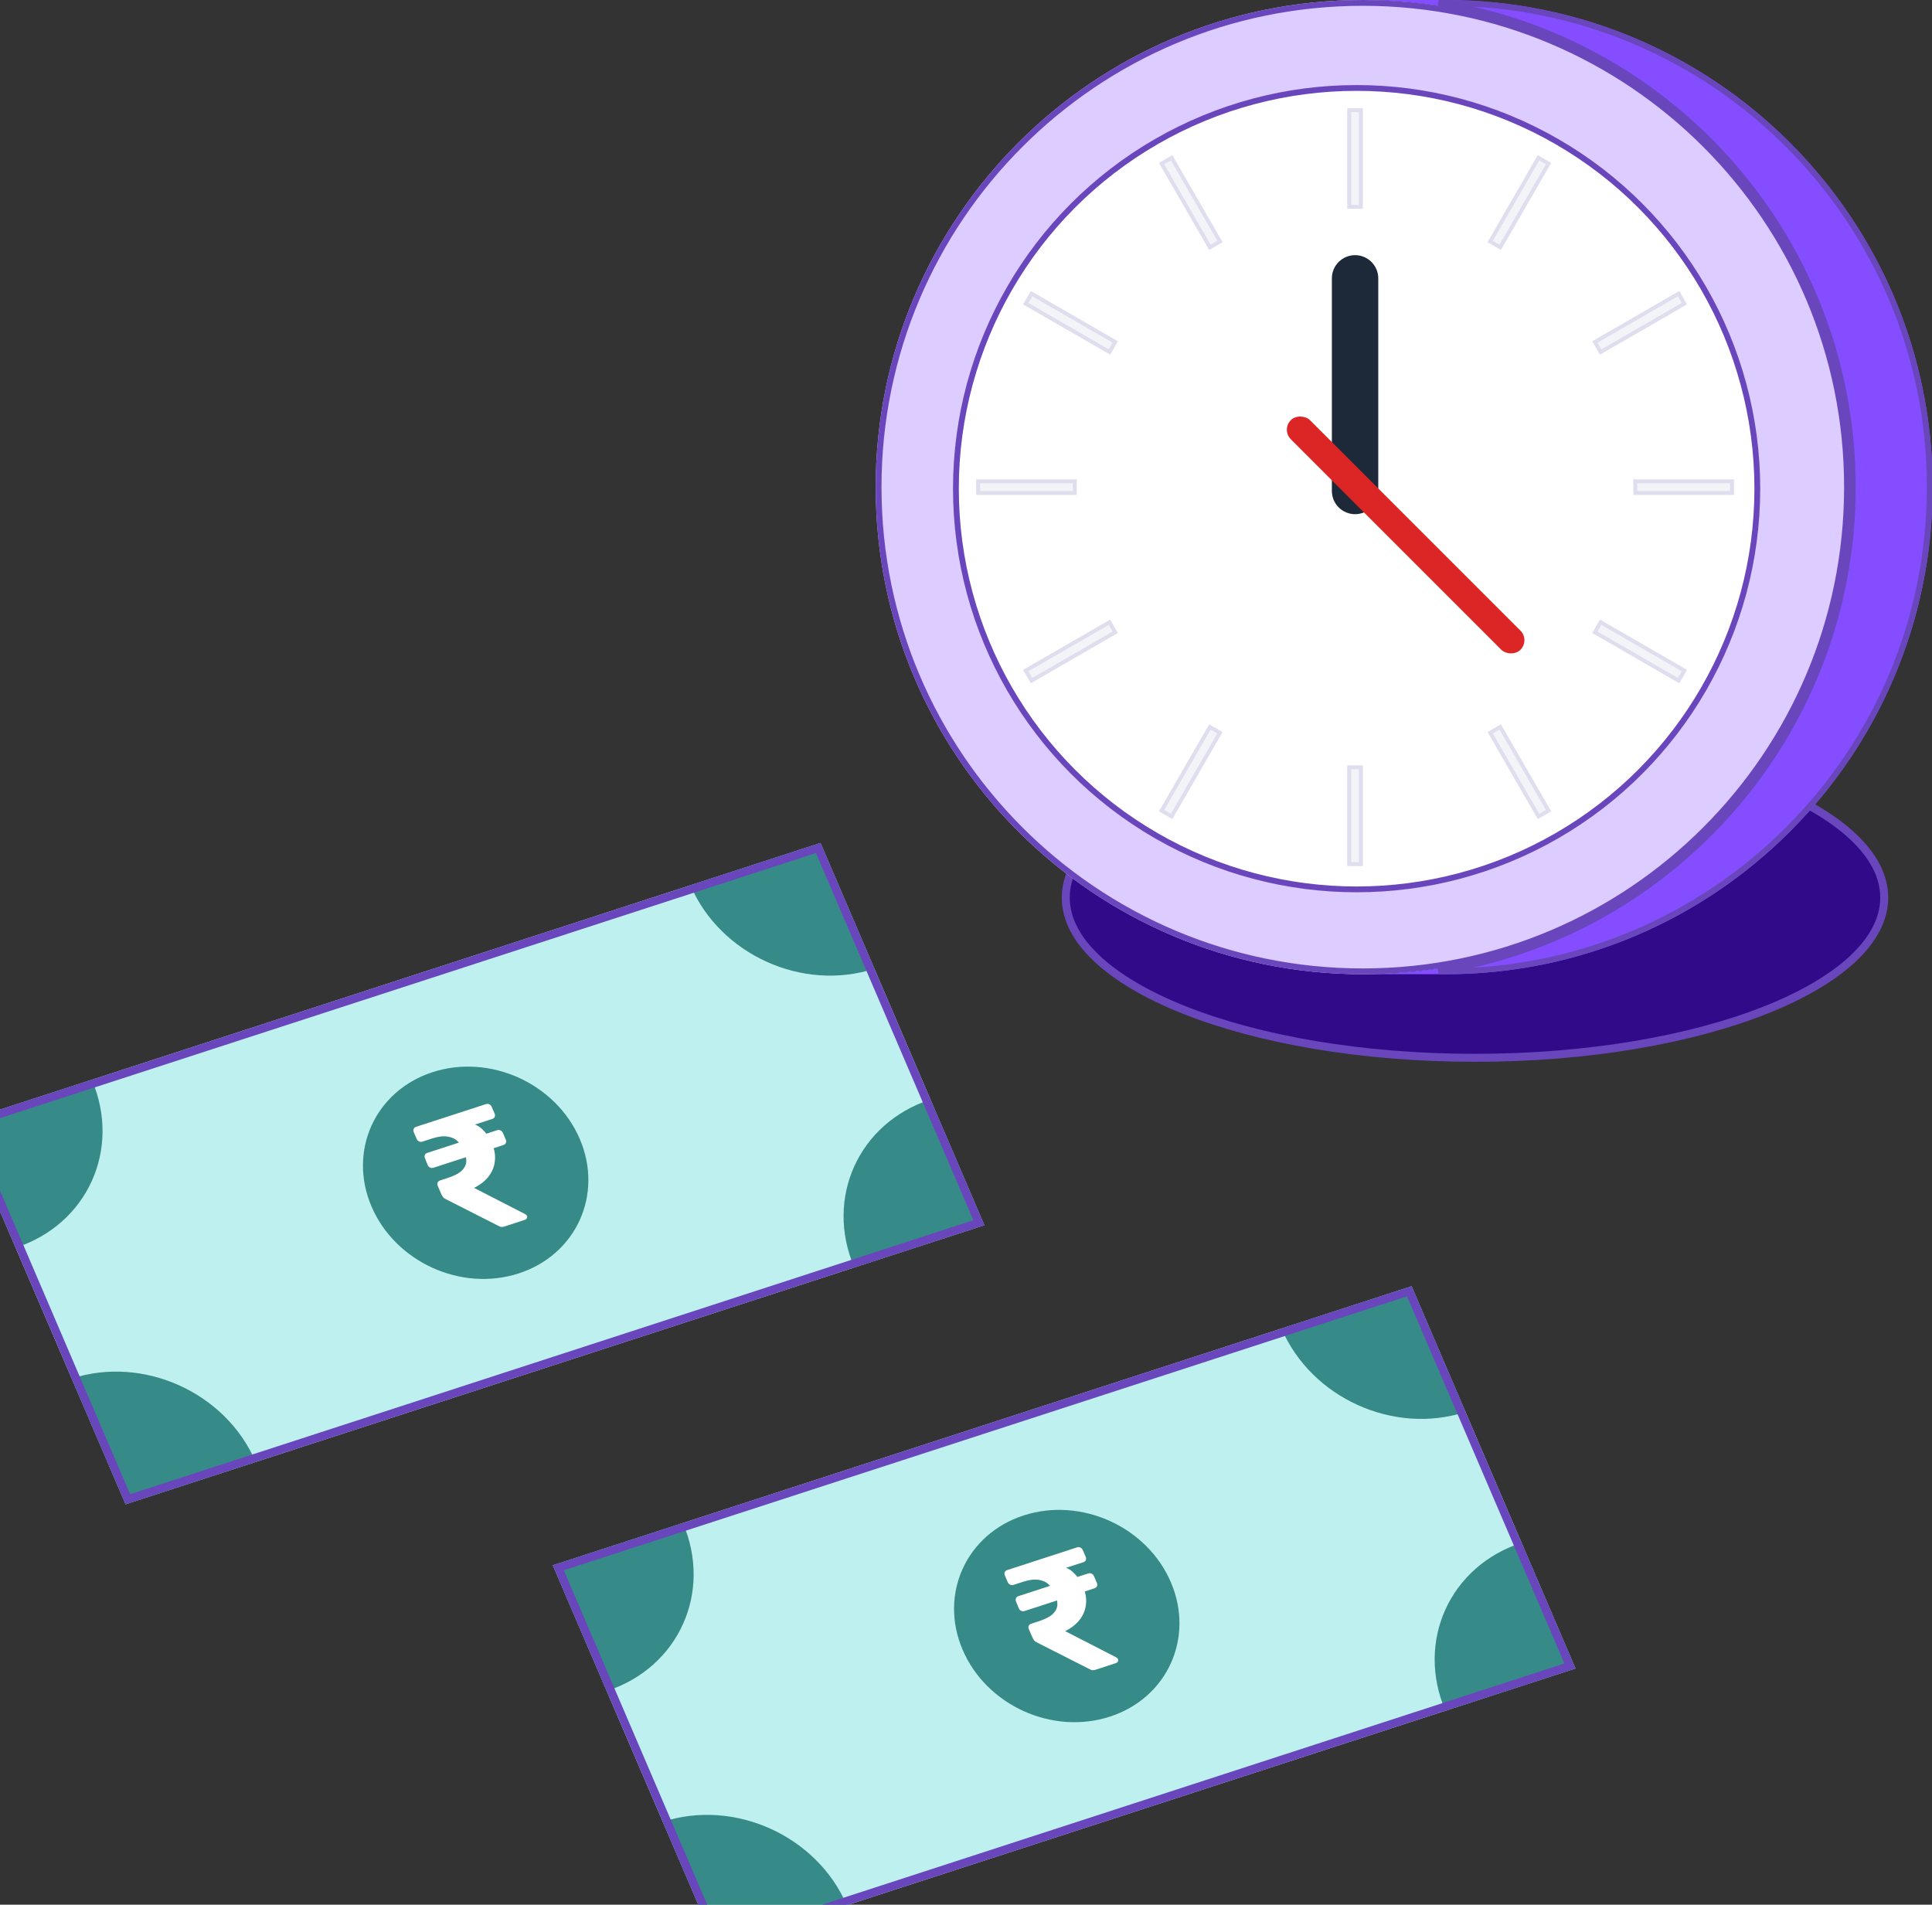 <svg width="353" height="348" viewBox="0 0 353 348" fill="none" xmlns="http://www.w3.org/2000/svg">
<rect x="0" y="0" width="353" height="348" fill="#333333" stroke="none"/>
<g clip-path="url(#clip0_1_1141)">
<path d="M344.271 164C344.271 167.875 342.297 171.642 338.567 175.146C334.836 178.651 329.398 181.841 322.617 184.535C309.06 189.922 290.28 193.271 269.5 193.271C248.72 193.271 229.94 189.922 216.383 184.535C209.602 181.841 204.164 178.651 200.433 175.146C196.703 171.642 194.729 167.875 194.729 164C194.729 160.125 196.703 156.358 200.433 152.854C204.164 149.349 209.602 146.159 216.383 143.465C229.94 138.078 248.72 134.729 269.5 134.729C290.28 134.729 309.06 138.078 322.617 143.465C329.398 146.159 334.836 149.349 338.567 152.854C342.297 156.358 344.271 160.125 344.271 164Z" fill="#310A8A" stroke="#6A46BD" stroke-width="1.459"/>
<path d="M338 89C338 138.153 298.153 178 249 178C199.847 178 160 138.153 160 89C160 39.847 199.847 0 249 0C298.153 0 338 39.847 338 89Z" fill="#DCCCFF"/>
<path d="M338 89C338 138.153 298.153 178 249 178H264.116C313.269 178 353.116 138.153 353.116 89C353.116 39.847 313.269 0 264.116 0H249C298.153 0 338 39.847 338 89Z" fill="#844DFF"/>
<path d="M337.47 89C337.47 137.861 297.861 177.47 249 177.47C200.139 177.47 160.53 137.861 160.53 89C160.53 40.139 200.139 0.53 249 0.53C297.861 0.53 337.47 40.139 337.47 89ZM264.116 177.47H262.816C305.702 170.827 338.53 133.747 338.53 89C338.53 44.253 305.702 7.173 262.816 0.53H264.116C312.977 0.53 352.586 40.139 352.586 89C352.586 137.861 312.977 177.47 264.116 177.47Z" stroke="#6A46BD" stroke-width="1.06"/>
<rect x="247.587" y="19.778" width="2.825" height="18.365" fill="#D9D9D9"/>
<rect x="282.388" y="28.346" width="2.825" height="18.365" transform="rotate(30 282.388 28.346)" fill="#D9D9D9"/>
<rect x="308.242" y="53.166" width="2.825" height="18.365" transform="rotate(60 308.242 53.166)" fill="#D9D9D9"/>
<rect x="318.222" y="87.588" width="2.825" height="18.365" transform="rotate(90 318.222 87.588)" fill="#D9D9D9"/>
<rect width="2.825" height="18.365" transform="matrix(-1 0 0 1 250.412 19.778)" fill="#D9D9D9"/>
<rect width="2.825" height="18.365" transform="matrix(-0.866 0.5 0.5 0.866 215.612 28.346)" fill="#D9D9D9"/>
<rect width="2.825" height="18.365" transform="matrix(-0.5 0.866 0.866 0.5 189.758 53.166)" fill="#D9D9D9"/>
<rect width="2.825" height="18.365" transform="matrix(3.58107e-09 1 1 -3.58107e-09 179.778 87.588)" fill="#D9D9D9"/>
<circle cx="247.87" cy="89.283" r="73.213" fill="white" stroke="#6A46BD" stroke-width="1.06"/>
<path d="M246.175 19.778H249V38.143H246.175V19.778Z" fill="#F2F4F7"/>
<path d="M280.975 28.346L283.422 29.759L274.239 45.663L271.792 44.25L280.975 28.346Z" fill="#F2F4F7"/>
<path d="M306.829 53.166L308.242 55.613L292.337 64.796L290.924 62.349L306.829 53.166Z" fill="#F2F4F7"/>
<path d="M316.809 87.588V90.414H298.444V87.588H316.809Z" fill="#F2F4F7"/>
<path d="M249 19.778H246.175V38.143H249V19.778Z" fill="#F2F4F7"/>
<path d="M214.199 28.346L211.752 29.759L220.935 45.663L223.382 44.25L214.199 28.346Z" fill="#F2F4F7"/>
<path d="M188.345 53.166L186.932 55.613L202.837 64.796L204.25 62.349L188.345 53.166Z" fill="#F2F4F7"/>
<path d="M178.365 87.588L178.365 90.414H196.73V87.588H178.365Z" fill="#F2F4F7"/>
<path d="M248.999 158.223H246.174V139.858H248.999V158.223Z" fill="#F2F4F7"/>
<path d="M214.199 149.655L211.752 148.243L220.935 132.338L223.382 133.751L214.199 149.655Z" fill="#F2F4F7"/>
<path d="M188.345 124.835L186.932 122.388L202.837 113.205L204.25 115.652L188.345 124.835Z" fill="#F2F4F7"/>
<path d="M178.365 90.413L178.365 87.587H196.73V90.413H178.365Z" fill="#F2F4F7"/>
<path d="M246.174 158.223H248.999V139.858H246.174V158.223Z" fill="#F2F4F7"/>
<path d="M280.975 149.655L283.422 148.243L274.239 132.338L271.792 133.751L280.975 149.655Z" fill="#F2F4F7"/>
<path d="M306.829 124.835L308.242 122.388L292.337 113.205L290.924 115.652L306.829 124.835Z" fill="#F2F4F7"/>
<path d="M316.809 90.413V87.587H298.444V90.413H316.809Z" fill="#F2F4F7"/>
<path d="M272.275 44.121L281.104 28.828L282.939 29.888L274.11 45.181L272.275 44.121ZM306.7 53.649L307.759 55.484L292.466 64.313L291.407 62.478L306.7 53.649ZM316.456 90.06H298.797V87.942H316.456V90.06ZM246.528 37.79V20.131H248.647V37.79H246.528ZM221.064 45.181L212.235 29.888L214.07 28.828L222.899 44.121L221.064 45.181ZM187.415 55.484L188.474 53.649L203.767 62.478L202.708 64.313L187.415 55.484ZM196.377 90.06H178.718V87.942H196.377V90.06ZM222.899 133.88L214.07 149.173L212.235 148.113L221.064 132.82L222.899 133.88ZM188.474 124.352L187.415 122.517L202.708 113.688L203.767 115.523L188.474 124.352ZM248.646 157.87H246.527V140.211H248.646V157.87ZM281.104 149.173L272.275 133.88L274.11 132.82L282.939 148.113L281.104 149.173ZM307.759 122.517L306.7 124.352L291.407 115.523L292.466 113.688L307.759 122.517Z" stroke="#6A46BD" stroke-opacity="0.13" stroke-width="0.706"/>
<path d="M243.349 50.857C243.349 48.517 245.247 46.619 247.587 46.619C249.928 46.619 251.825 48.517 251.825 50.857V89.706C251.825 92.047 249.928 93.945 247.587 93.945C245.247 93.945 243.349 92.047 243.349 89.706V50.857Z" fill="#1D2939"/>
<rect x="279.553" y="116.97" width="4.944" height="59.333" rx="2.472" transform="rotate(135 279.553 116.97)" fill="#DC2626"/>
<g clip-path="url(#clip1_1_1141)">
<rect width="165" height="76" transform="matrix(0.951 -0.309 0.394 0.919 -7 205)" fill="#BEF0EF"/>
<circle cx="25" cy="25" r="25" transform="matrix(0.951 -0.309 0.394 0.919 116.295 138.761)" fill="#368A88"/>
<circle cx="25" cy="25" r="25" transform="matrix(0.951 -0.309 0.394 0.919 -40.629 189.749)" fill="#368A88"/>
<circle cx="25" cy="25" r="25" transform="matrix(0.951 -0.309 0.394 0.919 146.247 208.61)" fill="#368A88"/>
<circle cx="25" cy="25" r="25" transform="matrix(0.951 -0.309 0.394 0.919 -10.677 259.598)" fill="#368A88"/>
<circle cx="20" cy="20" r="20" transform="matrix(0.951 -0.309 0.394 0.919 60.01 202.075)" fill="#368A88"/>
<path d="M92.177 224.084C91.852 224.19 91.579 224.2 91.358 224.116C91.149 224.005 90.958 223.911 90.786 223.832L81.568 219.154C81.281 219.024 81.065 218.871 80.92 218.695C80.795 218.512 80.662 218.254 80.519 217.92L79.976 216.656C79.884 216.44 79.879 216.241 79.962 216.057C80.046 215.874 80.199 215.746 80.422 215.673L81.731 215.248C82.968 214.846 83.849 214.392 84.372 213.887C84.907 213.356 85.183 212.786 85.199 212.178C85.207 211.55 85.064 210.892 84.77 210.206C84.484 209.54 84.106 208.981 83.635 208.531C83.156 208.061 82.535 207.771 81.772 207.662C81 207.533 80.056 207.65 78.94 208.012L77.175 208.586C76.972 208.652 76.77 208.639 76.569 208.548C76.368 208.457 76.222 208.304 76.129 208.088L75.599 206.853C75.507 206.637 75.502 206.438 75.585 206.254C75.669 206.071 75.812 205.946 76.014 205.88L88.797 201.727C89 201.661 89.201 201.674 89.402 201.765C89.603 201.856 89.75 202.009 89.842 202.225L90.372 203.46C90.465 203.676 90.469 203.875 90.386 204.059C90.303 204.242 90.16 204.367 89.957 204.433L84.996 206.045L85.193 205.21C86.371 205.207 87.333 205.565 88.08 206.282C88.847 206.994 89.445 207.849 89.874 208.849C90.379 210.026 90.555 211.163 90.402 212.263C90.27 213.356 89.808 214.355 89.017 215.26C88.238 216.138 87.149 216.861 85.751 217.427L84.688 217.94L84.312 215.85L95.783 221.74C96.05 221.876 96.209 222.004 96.259 222.121C96.335 222.298 96.333 222.455 96.253 222.592C96.173 222.73 96.032 222.832 95.829 222.898L92.177 224.084ZM79.218 213.35C78.995 213.423 78.783 213.414 78.582 213.322C78.381 213.231 78.234 213.078 78.142 212.862L77.642 211.617C77.55 211.402 77.545 211.202 77.629 211.019C77.712 210.835 77.855 210.711 78.058 210.645L90.84 206.491C91.043 206.426 91.245 206.438 91.445 206.529C91.646 206.62 91.793 206.774 91.885 206.989L92.415 208.225C92.508 208.44 92.512 208.64 92.429 208.823C92.346 209.007 92.193 209.135 91.97 209.207L79.218 213.35Z" fill="white"/>
</g>
<rect x="1.009" y="0.458" width="163.5" height="74.5" transform="matrix(0.951 -0.309 0.394 0.919 -7.131 205.349)" stroke="#6A46BD" stroke-width="1.5"/>
<g clip-path="url(#clip2_1_1141)">
<rect width="165" height="76" transform="matrix(0.951 -0.309 0.394 0.919 101 285.988)" fill="#BEF0EF"/>
<circle cx="25" cy="25" r="25" transform="matrix(0.951 -0.309 0.394 0.919 224.295 219.749)" fill="#368A88"/>
<circle cx="25" cy="25" r="25" transform="matrix(0.951 -0.309 0.394 0.919 67.371 270.737)" fill="#368A88"/>
<circle cx="25" cy="25" r="25" transform="matrix(0.951 -0.309 0.394 0.919 254.247 289.598)" fill="#368A88"/>
<circle cx="25" cy="25" r="25" transform="matrix(0.951 -0.309 0.394 0.919 97.323 340.586)" fill="#368A88"/>
<circle cx="20" cy="20" r="20" transform="matrix(0.951 -0.309 0.394 0.919 168.01 283.063)" fill="#368A88"/>
<path d="M200.177 305.072C199.852 305.177 199.579 305.188 199.358 305.103C199.149 304.993 198.958 304.898 198.786 304.82L189.568 300.142C189.281 300.012 189.065 299.859 188.92 299.682C188.795 299.5 188.662 299.241 188.519 298.908L187.976 297.644C187.884 297.428 187.879 297.228 187.962 297.045C188.046 296.862 188.199 296.734 188.422 296.661L189.731 296.236C190.968 295.834 191.849 295.38 192.372 294.875C192.907 294.344 193.182 293.774 193.199 293.165C193.207 292.537 193.064 291.88 192.77 291.194C192.484 290.527 192.106 289.969 191.635 289.519C191.156 289.049 190.535 288.759 189.772 288.65C189 288.521 188.056 288.638 186.94 289L185.175 289.574C184.972 289.64 184.77 289.627 184.569 289.536C184.368 289.445 184.222 289.291 184.129 289.076L183.599 287.841C183.507 287.625 183.502 287.425 183.585 287.242C183.669 287.059 183.812 286.934 184.015 286.868L196.797 282.715C197 282.649 197.201 282.661 197.402 282.753C197.603 282.844 197.75 282.997 197.842 283.213L198.372 284.448C198.465 284.664 198.469 284.863 198.386 285.047C198.303 285.23 198.16 285.355 197.957 285.421L192.996 287.032L193.193 286.198C194.371 286.195 195.333 286.552 196.08 287.27C196.847 287.981 197.446 288.837 197.874 289.837C198.379 291.013 198.555 292.151 198.402 293.251C198.27 294.344 197.808 295.343 197.017 296.247C196.238 297.126 195.149 297.848 193.751 298.414L192.688 298.927L192.312 296.838L203.783 302.727C204.05 302.864 204.209 302.991 204.259 303.109C204.335 303.285 204.333 303.442 204.253 303.58C204.173 303.718 204.032 303.819 203.829 303.885L200.177 305.072ZM187.218 294.338C186.995 294.411 186.783 294.401 186.582 294.31C186.381 294.219 186.234 294.066 186.142 293.85L185.642 292.605C185.55 292.389 185.545 292.19 185.628 292.006C185.712 291.823 185.855 291.698 186.058 291.632L198.84 287.479C199.043 287.413 199.245 287.426 199.445 287.517C199.646 287.608 199.793 287.762 199.885 287.977L200.415 289.212C200.508 289.428 200.512 289.628 200.429 289.811C200.346 289.994 200.193 290.122 199.97 290.195L187.218 294.338Z" fill="white"/>
</g>
<rect x="1.009" y="0.458" width="163.5" height="74.5" transform="matrix(0.951 -0.309 0.394 0.919 100.869 286.337)" stroke="#6A46BD" stroke-width="1.5"/>
</g>
<defs>
<clipPath id="clip0_1_1141">
<rect width="353" height="348" fill="white"/>
</clipPath>
<clipPath id="clip1_1_1141">
<rect width="165" height="76" transform="matrix(0.951 -0.309 0.394 0.919 -7 205)" fill="white"/>
</clipPath>
<clipPath id="clip2_1_1141">
<rect width="165" height="76" transform="matrix(0.951 -0.309 0.394 0.919 101 285.988)" fill="white"/>
</clipPath>
</defs>
</svg>
